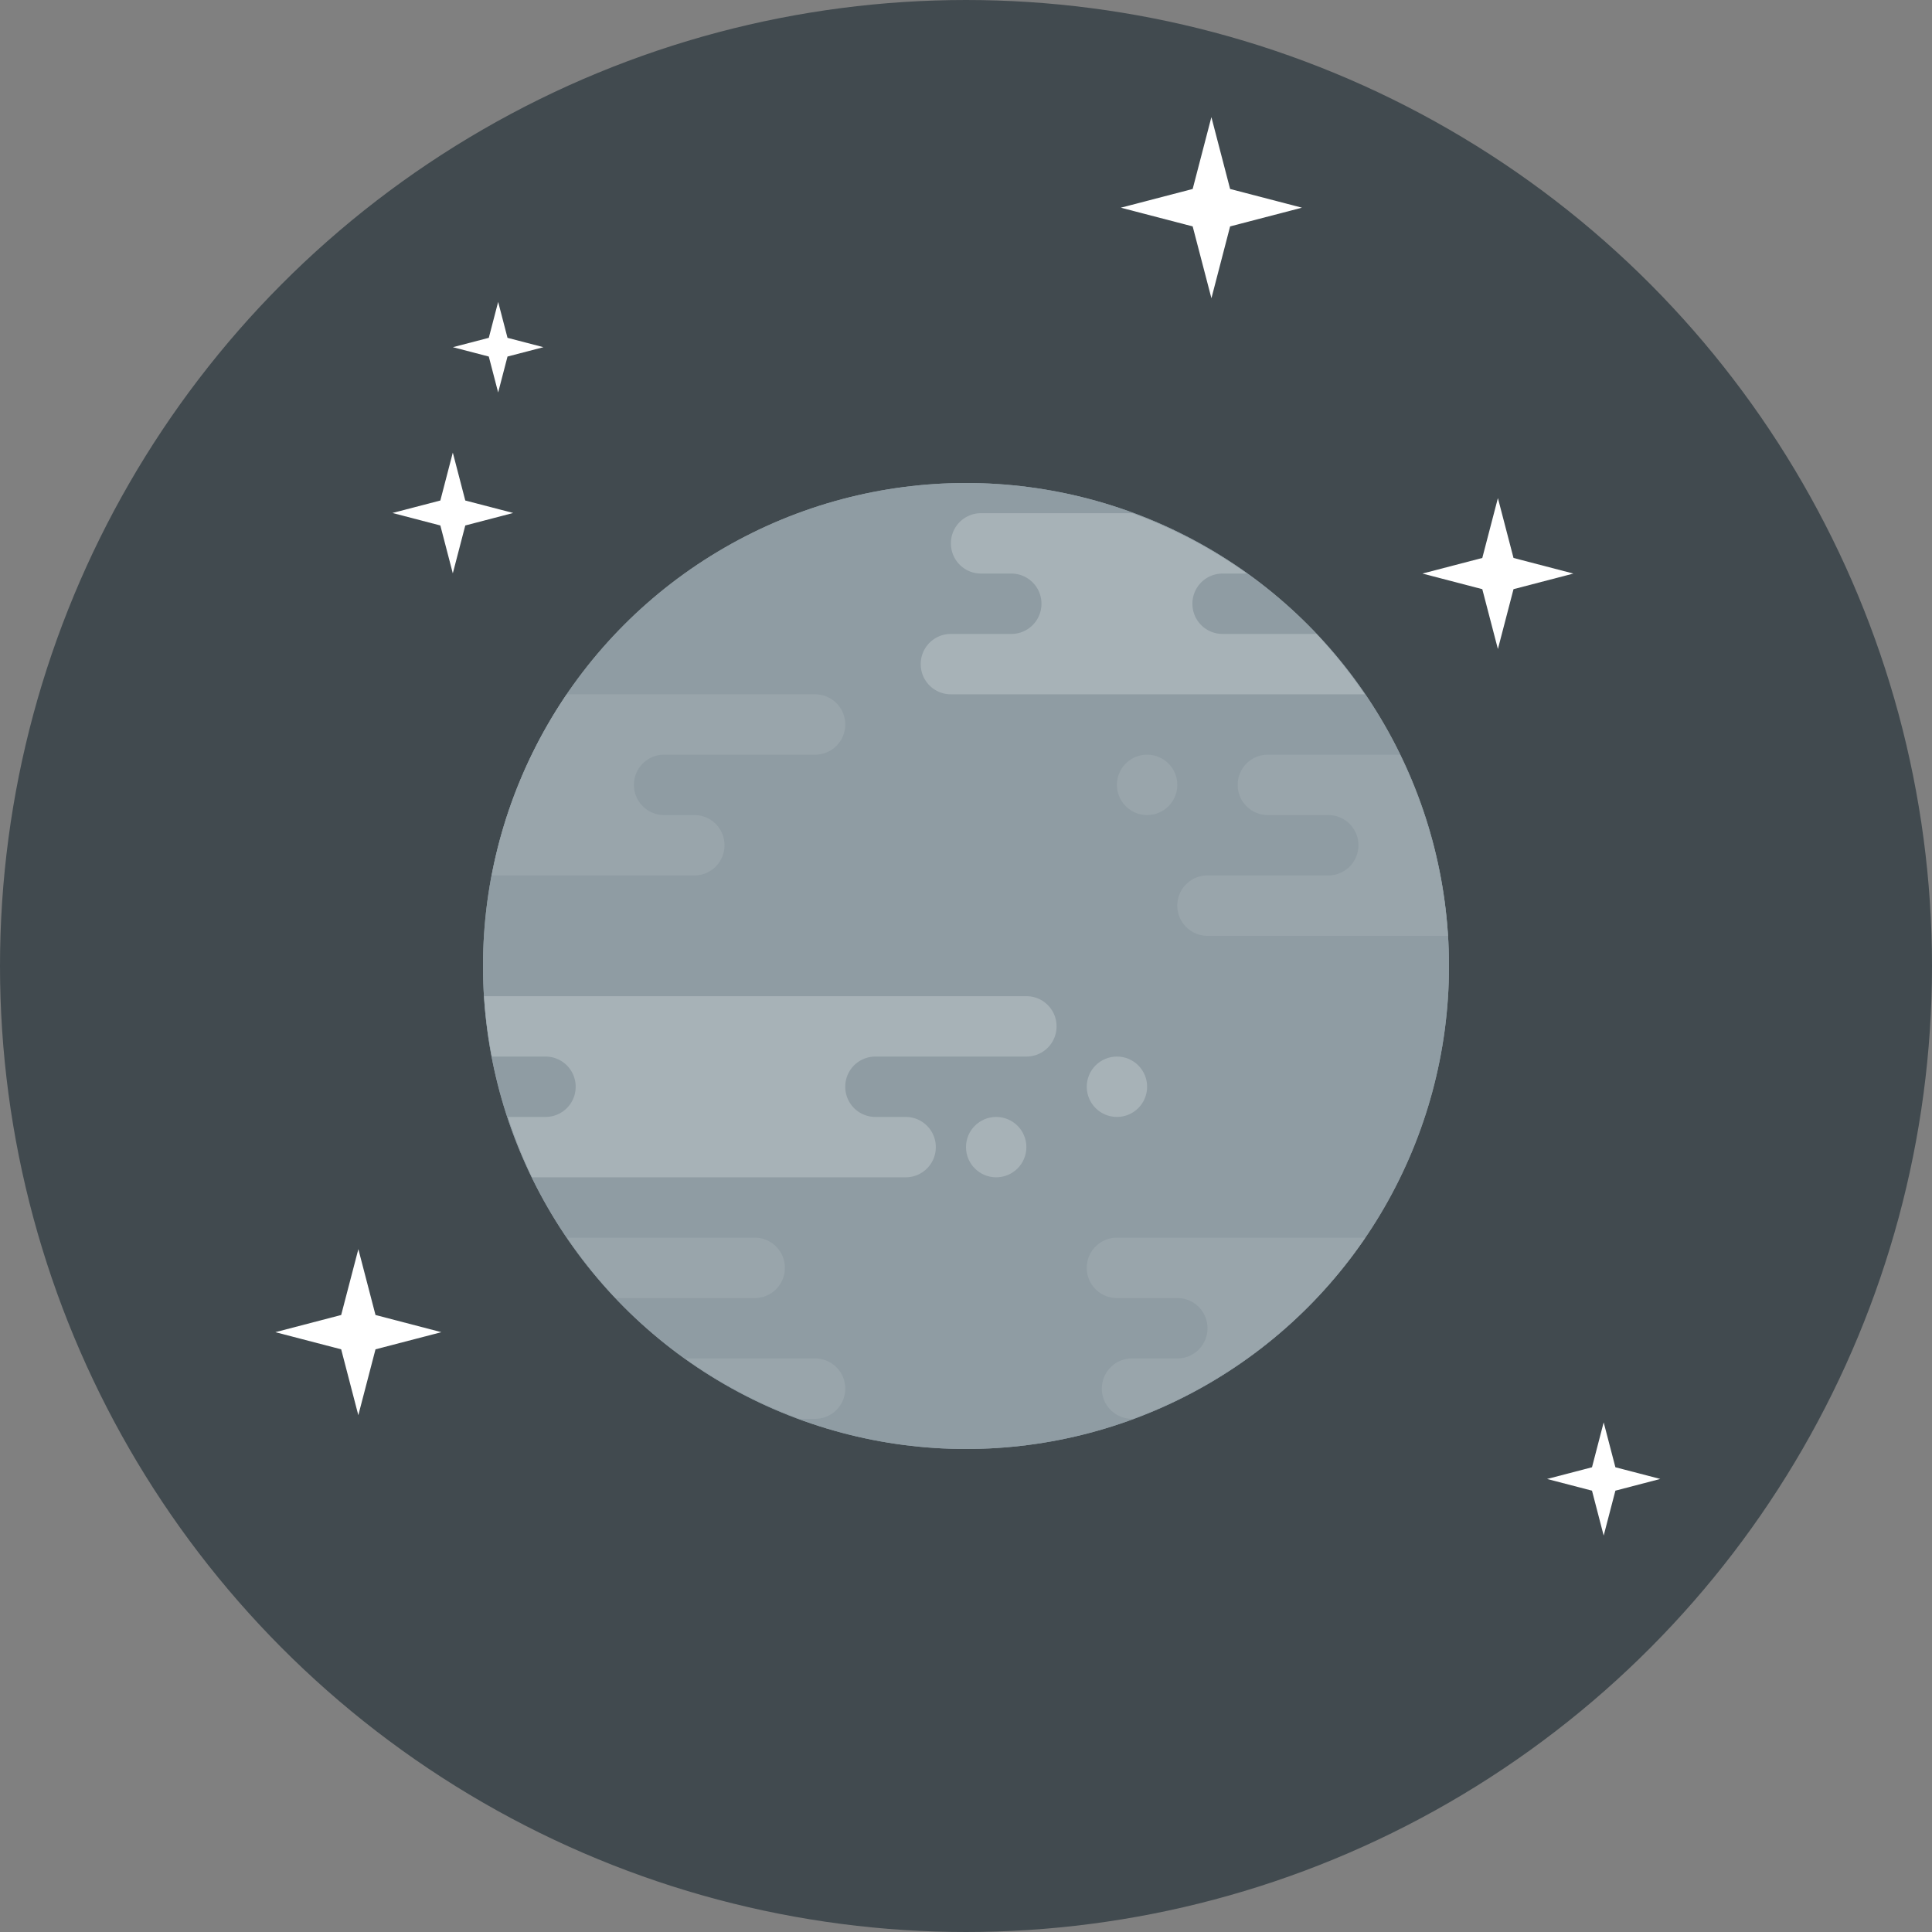 <svg id="SvgjsSvg1335" width="288" height="288" xmlns="http://www.w3.org/2000/svg" version="1.1" xmlns:xlink="http://www.w3.org/1999/xlink" xmlns:svgjs="http://svgjs.com/svgjs"><rect width="100%" height="100%" fill="#808080" stroke="none"/><defs id="SvgjsDefs1336"></defs><g id="SvgjsG1337"><svg xmlns="http://www.w3.org/2000/svg" viewBox="0 0 64 64" width="288" height="288"><g color="#000" transform="translate(0 -988.362)" fill="#000000" class="color000 svgShape"><circle cx="32" cy="1020.362" r="31.5" fill="#414a4f" stroke="#414a4f" stroke-dashoffset="1.5" stroke-linecap="round" stroke-linejoin="round" overflow="visible" class="color34485c svgShape colorStroke34485c svgStroke"></circle><path fill="#ffffff" d="m40.13 998.242-.621-2.38-2.38-.62 2.38-.62.62-2.38.62 2.38 2.38.62-2.38.62zM15 1007.355l-.413-1.586-1.587-.414 1.587-.413.413-1.587.413 1.587 1.587.413-1.587.414zM11.87 1035.242l-.568-2.182-2.181-.568 2.181-.569.569-2.181.568 2.181 2.182.569-2.182.568zM49.62 1009.862l-.517-1.983-1.983-.517 1.983-.517.517-1.983.517 1.983 1.983.517-1.983.517zM16.502 1001.363l-.31-1.19-1.19-.31 1.19-.31.31-1.19.31 1.19 1.19.31-1.19.31zM53.124 1039.23l-.387-1.488-1.488-.387 1.488-.388.387-1.487.388 1.487 1.487.387-1.487.388z" overflow="visible" class="colorfff svgShape"></path><g transform="translate(16 -16)" fill="#000000" class="color000 svgShape"><circle cx="16" cy="1036.362" r="16" fill="#8f9ca3" overflow="visible" class="colorf05542 svgShape"></circle><circle cx="16" cy="1036.362" r="16" fill="#8f9ca3" overflow="visible" class="colorf05542 svgShape"></circle><path fill="#a7b2b7" d="M16.5 1021.362c-.554 0-1 .446-1 1s.446 1 1 1h1c.554 0 1 .446 1 1s-.446 1-1 1h-2c-.554 0-1 .446-1 1s.446 1 1 1h13.709a16 16 0 0 0-1.602-2H24.5c-.554 0-1-.446-1-1s.446-1 1-1h.805a16 16 0 0 0-3.795-2H16.5z" overflow="visible" class="colorfcd062 svgShape"></path><path fill="#99a5ab" d="M22 1029.362a1 1 0 0 0-1 1 1 1 0 0 0 1 1 1 1 0 0 0 1-1 1 1 0 0 0-1-1zm4 0c-.554 0-1 .446-1 1s.446 1 1 1h2c.554 0 1 .446 1 1s-.446 1-1 1h-4c-.554 0-1 .446-1 1s.446 1 1 1h7.963a16 16 0 0 0-1.588-6H26z" overflow="visible" class="colorf17f53 svgShape"></path><path fill="#a7b2b7" d="M.037 1037.362a16 16 0 0 0 .258 2H2.07c.554 0 1 .446 1 1s-.446 1-1 1H.824a16 16 0 0 0 .801 2H14c.554 0 1-.446 1-1s-.446-1-1-1h-1c-.554 0-1-.446-1-1s.446-1 1-1h5c.554 0 1-.446 1-1s-.446-1-1-1z" overflow="visible" class="colorfcd062 svgShape"></path><path fill="#99a5ab" d="M2.791 1045.362a16 16 0 0 0 1.602 2H9c.554 0 1-.446 1-1s-.446-1-1-1H2.791zm3.904 4a16 16 0 0 0 3.795 2H11c.554 0 1-.446 1-1s-.446-1-1-1H6.695zm14.305-4c-.554 0-1 .446-1 1s.446 1 1 1h2c.554 0 1 .446 1 1s-.446 1-1 1h-1.5c-.554 0-1 .446-1 1s.446 1 1 1h.031a16 16 0 0 0 7.696-6H21z" overflow="visible" class="colorf17f53 svgShape"></path><circle cx="17" cy="1042.362" r="1" fill="#a7b2b7" overflow="visible" class="colorfcd062 svgShape"></circle><circle cx="21" cy="1040.362" r="1" fill="#a7b2b7" overflow="visible" class="colorfcd062 svgShape"></circle><path fill="#99a5ab" d="M2.773 1027.362a16 16 0 0 0-2.482 6H7c.554 0 1-.446 1-1s-.446-1-1-1H6c-.554 0-1-.446-1-1s.446-1 1-1h5c.554 0 1-.446 1-1s-.446-1-1-1H2.773z" overflow="visible" class="colorf17f53 svgShape"></path></g></g></svg></g></svg>